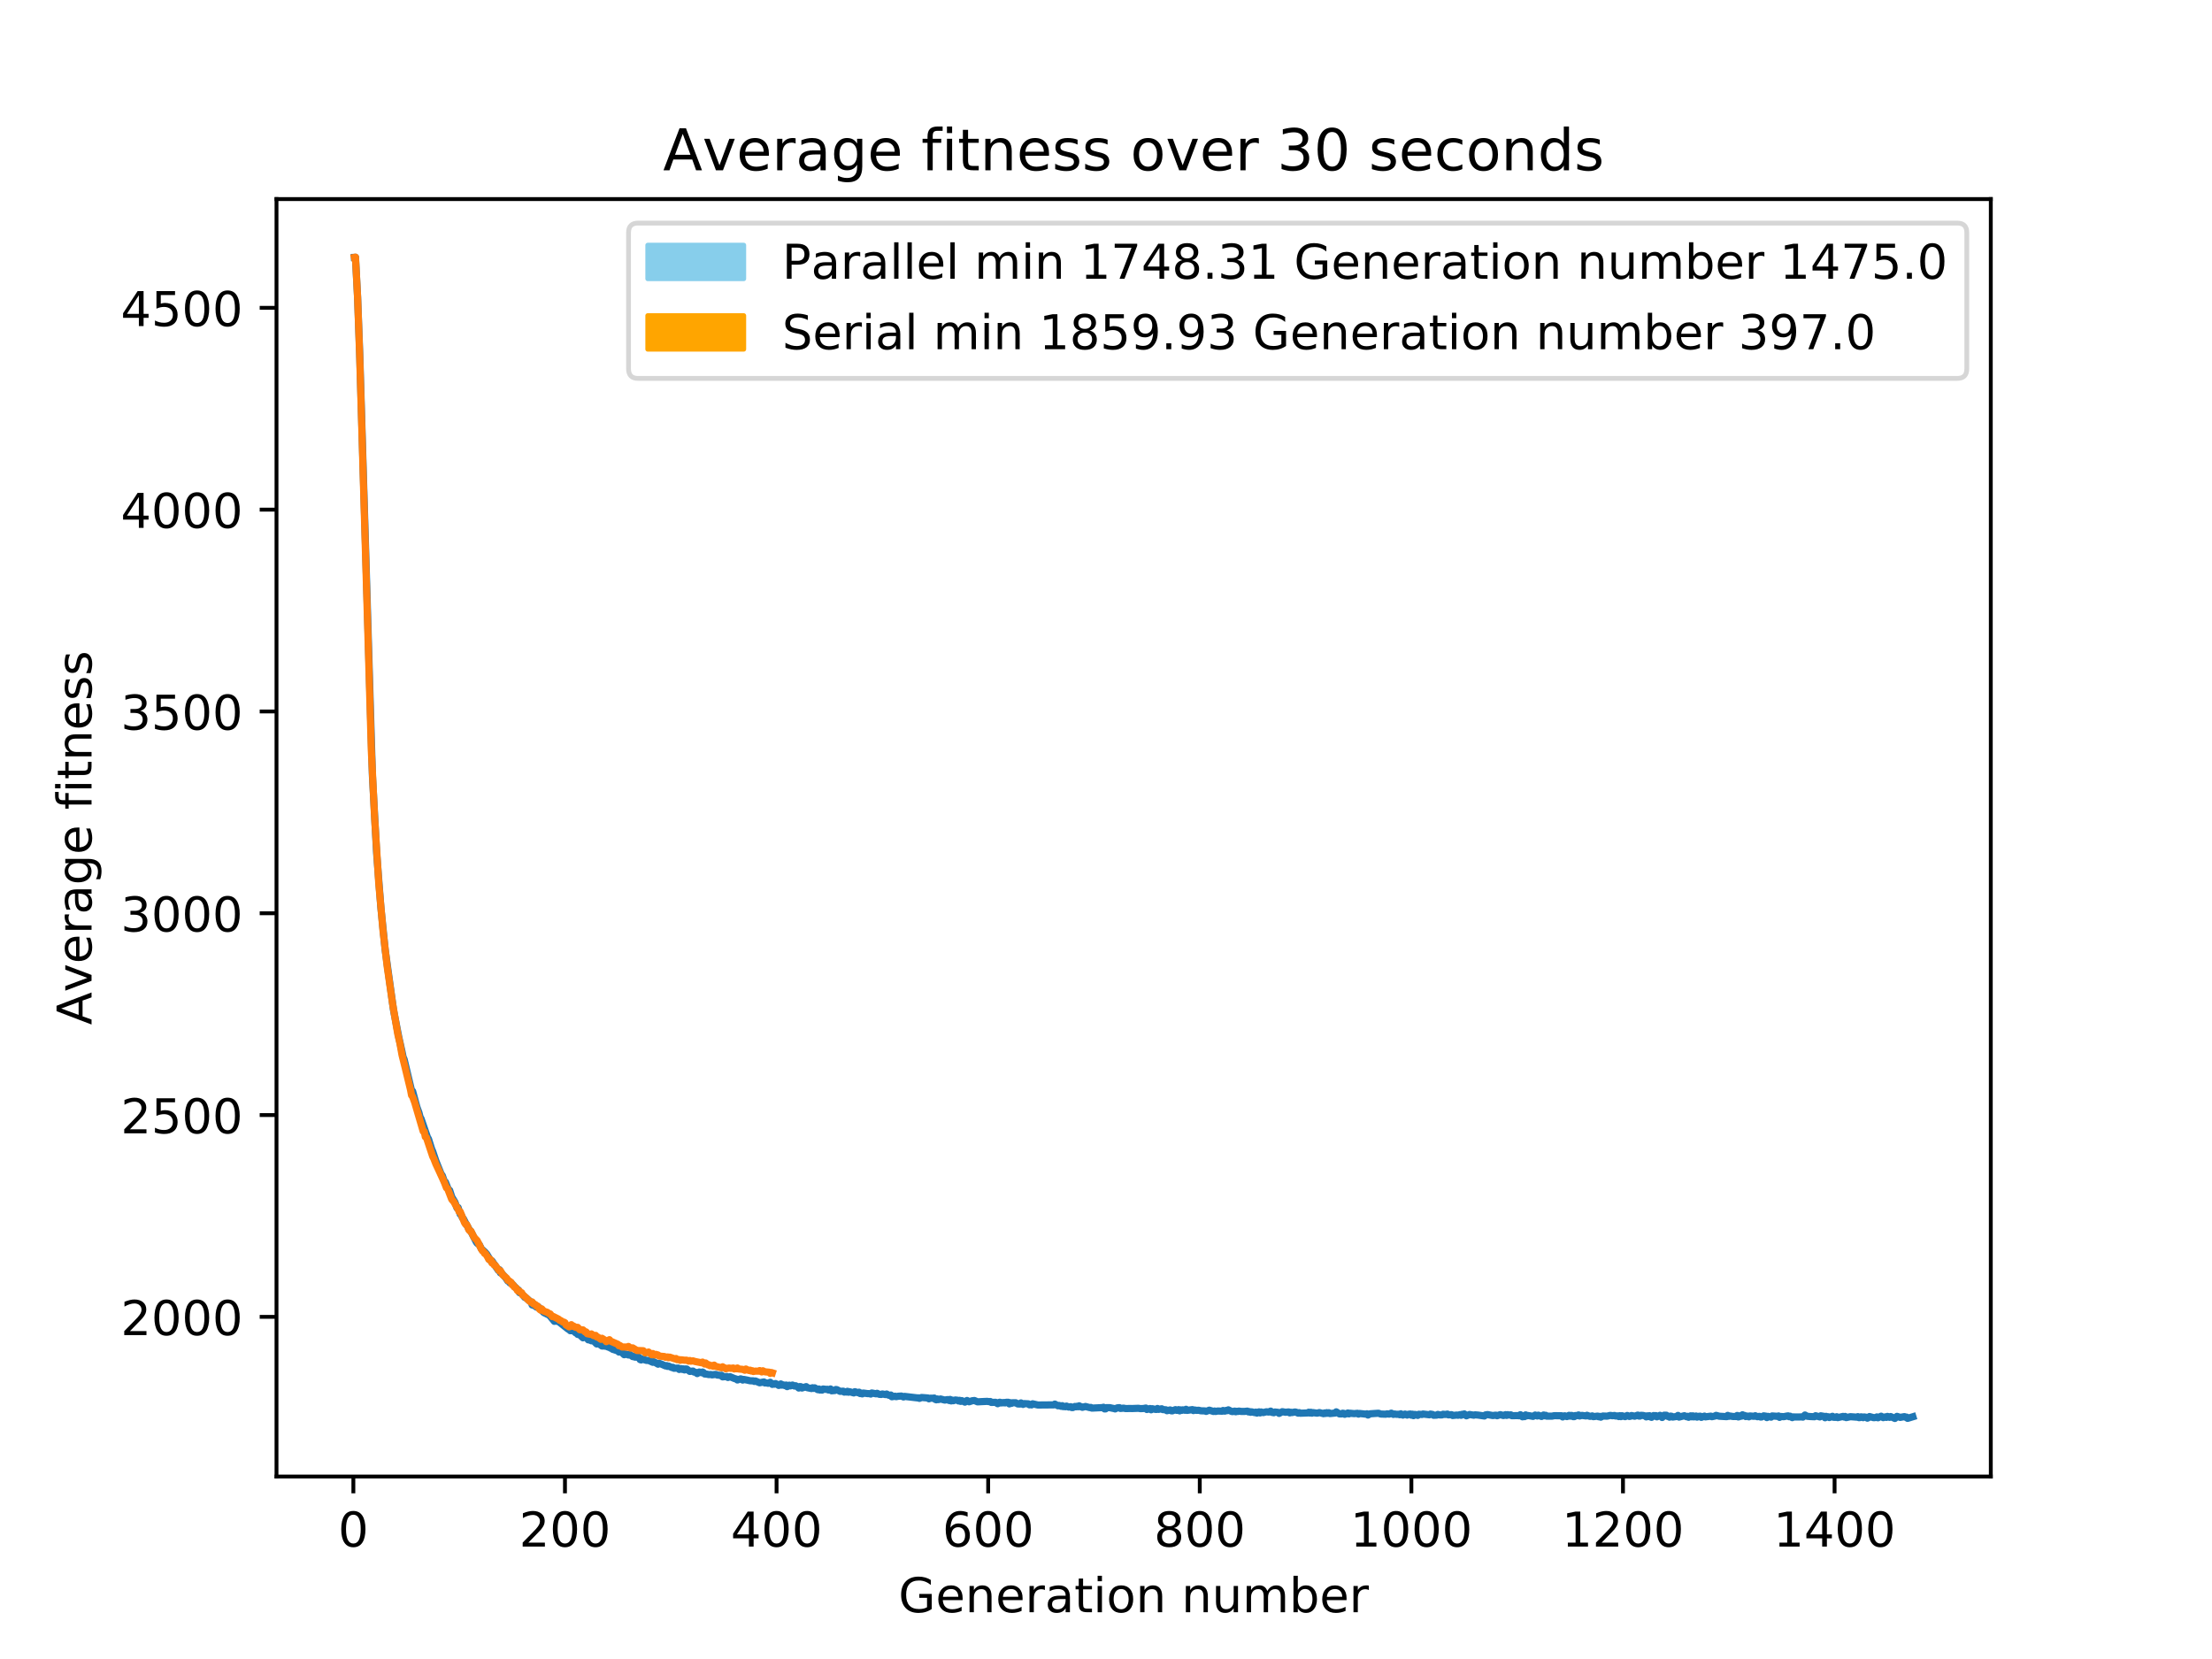 <?xml version="1.0" encoding="utf-8" standalone="no"?>
<!DOCTYPE svg PUBLIC "-//W3C//DTD SVG 1.1//EN"
  "http://www.w3.org/Graphics/SVG/1.1/DTD/svg11.dtd">
<!-- Created with matplotlib (http://matplotlib.org/) -->
<svg height="345.6pt" version="1.1" viewBox="0 0 460.8 345.6" width="460.8pt" xmlns="http://www.w3.org/2000/svg" xmlns:xlink="http://www.w3.org/1999/xlink">
 <defs>
  <style type="text/css">
*{stroke-linecap:butt;stroke-linejoin:round;}
  </style>
 </defs>
 <g id="figure_1">
  <g id="patch_1">
   <path d="M 0 345.6 
L 460.8 345.6 
L 460.8 0 
L 0 0 
z
" style="fill:#ffffff;"/>
  </g>
  <g id="axes_1">
   <g id="patch_2">
    <path d="M 57.6 307.584 
L 414.72 307.584 
L 414.72 41.472 
L 57.6 41.472 
z
" style="fill:#ffffff;"/>
   </g>
   <g id="matplotlib.axis_1">
    <g id="xtick_1">
     <g id="line2d_1">
      <defs>
       <path d="M 0 0 
L 0 3.5 
" id="mb5d9cef4b2" style="stroke:#000000;stroke-width:0.8;"/>
      </defs>
      <g>
       <use style="stroke:#000000;stroke-width:0.8;" x="73.612" xlink:href="#mb5d9cef4b2" y="307.584"/>
      </g>
     </g>
     <g id="text_1">
      <!-- 0 -->
      <defs>
       <path d="M 31.781 66.406 
Q 24.172 66.406 20.328 58.906 
Q 16.5 51.422 16.5 36.375 
Q 16.5 21.391 20.328 13.891 
Q 24.172 6.391 31.781 6.391 
Q 39.453 6.391 43.281 13.891 
Q 47.125 21.391 47.125 36.375 
Q 47.125 51.422 43.281 58.906 
Q 39.453 66.406 31.781 66.406 
z
M 31.781 74.219 
Q 44.047 74.219 50.516 64.516 
Q 56.984 54.828 56.984 36.375 
Q 56.984 17.969 50.516 8.266 
Q 44.047 -1.422 31.781 -1.422 
Q 19.531 -1.422 13.062 8.266 
Q 6.594 17.969 6.594 36.375 
Q 6.594 54.828 13.062 64.516 
Q 19.531 74.219 31.781 74.219 
z
" id="DejaVuSans-30"/>
      </defs>
      <g transform="translate(70.431 322.182)scale(0.1 -0.1)">
       <use xlink:href="#DejaVuSans-30"/>
      </g>
     </g>
    </g>
    <g id="xtick_2">
     <g id="line2d_2">
      <g>
       <use style="stroke:#000000;stroke-width:0.8;" x="117.693" xlink:href="#mb5d9cef4b2" y="307.584"/>
      </g>
     </g>
     <g id="text_2">
      <!-- 200 -->
      <defs>
       <path d="M 19.188 8.297 
L 53.609 8.297 
L 53.609 0 
L 7.328 0 
L 7.328 8.297 
Q 12.938 14.109 22.625 23.891 
Q 32.328 33.688 34.812 36.531 
Q 39.547 41.844 41.422 45.531 
Q 43.312 49.219 43.312 52.781 
Q 43.312 58.594 39.234 62.25 
Q 35.156 65.922 28.609 65.922 
Q 23.969 65.922 18.812 64.312 
Q 13.672 62.703 7.812 59.422 
L 7.812 69.391 
Q 13.766 71.781 18.938 73 
Q 24.125 74.219 28.422 74.219 
Q 39.75 74.219 46.484 68.547 
Q 53.219 62.891 53.219 53.422 
Q 53.219 48.922 51.531 44.891 
Q 49.859 40.875 45.406 35.406 
Q 44.188 33.984 37.641 27.219 
Q 31.109 20.453 19.188 8.297 
z
" id="DejaVuSans-32"/>
      </defs>
      <g transform="translate(108.149 322.182)scale(0.1 -0.1)">
       <use xlink:href="#DejaVuSans-32"/>
       <use x="63.623" xlink:href="#DejaVuSans-30"/>
       <use x="127.246" xlink:href="#DejaVuSans-30"/>
      </g>
     </g>
    </g>
    <g id="xtick_3">
     <g id="line2d_3">
      <g>
       <use style="stroke:#000000;stroke-width:0.8;" x="161.774" xlink:href="#mb5d9cef4b2" y="307.584"/>
      </g>
     </g>
     <g id="text_3">
      <!-- 400 -->
      <defs>
       <path d="M 37.797 64.312 
L 12.891 25.391 
L 37.797 25.391 
z
M 35.203 72.906 
L 47.609 72.906 
L 47.609 25.391 
L 58.016 25.391 
L 58.016 17.188 
L 47.609 17.188 
L 47.609 0 
L 37.797 0 
L 37.797 17.188 
L 4.891 17.188 
L 4.891 26.703 
z
" id="DejaVuSans-34"/>
      </defs>
      <g transform="translate(152.23 322.182)scale(0.1 -0.1)">
       <use xlink:href="#DejaVuSans-34"/>
       <use x="63.623" xlink:href="#DejaVuSans-30"/>
       <use x="127.246" xlink:href="#DejaVuSans-30"/>
      </g>
     </g>
    </g>
    <g id="xtick_4">
     <g id="line2d_4">
      <g>
       <use style="stroke:#000000;stroke-width:0.8;" x="205.855" xlink:href="#mb5d9cef4b2" y="307.584"/>
      </g>
     </g>
     <g id="text_4">
      <!-- 600 -->
      <defs>
       <path d="M 33.016 40.375 
Q 26.375 40.375 22.484 35.828 
Q 18.609 31.297 18.609 23.391 
Q 18.609 15.531 22.484 10.953 
Q 26.375 6.391 33.016 6.391 
Q 39.656 6.391 43.531 10.953 
Q 47.406 15.531 47.406 23.391 
Q 47.406 31.297 43.531 35.828 
Q 39.656 40.375 33.016 40.375 
z
M 52.594 71.297 
L 52.594 62.312 
Q 48.875 64.062 45.094 64.984 
Q 41.312 65.922 37.594 65.922 
Q 27.828 65.922 22.672 59.328 
Q 17.531 52.734 16.797 39.406 
Q 19.672 43.656 24.016 45.922 
Q 28.375 48.188 33.594 48.188 
Q 44.578 48.188 50.953 41.516 
Q 57.328 34.859 57.328 23.391 
Q 57.328 12.156 50.688 5.359 
Q 44.047 -1.422 33.016 -1.422 
Q 20.359 -1.422 13.672 8.266 
Q 6.984 17.969 6.984 36.375 
Q 6.984 53.656 15.188 63.938 
Q 23.391 74.219 37.203 74.219 
Q 40.922 74.219 44.703 73.484 
Q 48.484 72.75 52.594 71.297 
z
" id="DejaVuSans-36"/>
      </defs>
      <g transform="translate(196.311 322.182)scale(0.1 -0.1)">
       <use xlink:href="#DejaVuSans-36"/>
       <use x="63.623" xlink:href="#DejaVuSans-30"/>
       <use x="127.246" xlink:href="#DejaVuSans-30"/>
      </g>
     </g>
    </g>
    <g id="xtick_5">
     <g id="line2d_5">
      <g>
       <use style="stroke:#000000;stroke-width:0.8;" x="249.935" xlink:href="#mb5d9cef4b2" y="307.584"/>
      </g>
     </g>
     <g id="text_5">
      <!-- 800 -->
      <defs>
       <path d="M 31.781 34.625 
Q 24.75 34.625 20.719 30.859 
Q 16.703 27.094 16.703 20.516 
Q 16.703 13.922 20.719 10.156 
Q 24.75 6.391 31.781 6.391 
Q 38.812 6.391 42.859 10.172 
Q 46.922 13.969 46.922 20.516 
Q 46.922 27.094 42.891 30.859 
Q 38.875 34.625 31.781 34.625 
z
M 21.922 38.812 
Q 15.578 40.375 12.031 44.719 
Q 8.5 49.078 8.5 55.328 
Q 8.5 64.062 14.719 69.141 
Q 20.953 74.219 31.781 74.219 
Q 42.672 74.219 48.875 69.141 
Q 55.078 64.062 55.078 55.328 
Q 55.078 49.078 51.531 44.719 
Q 48 40.375 41.703 38.812 
Q 48.828 37.156 52.797 32.312 
Q 56.781 27.484 56.781 20.516 
Q 56.781 9.906 50.312 4.234 
Q 43.844 -1.422 31.781 -1.422 
Q 19.734 -1.422 13.25 4.234 
Q 6.781 9.906 6.781 20.516 
Q 6.781 27.484 10.781 32.312 
Q 14.797 37.156 21.922 38.812 
z
M 18.312 54.391 
Q 18.312 48.734 21.844 45.562 
Q 25.391 42.391 31.781 42.391 
Q 38.141 42.391 41.719 45.562 
Q 45.312 48.734 45.312 54.391 
Q 45.312 60.062 41.719 63.234 
Q 38.141 66.406 31.781 66.406 
Q 25.391 66.406 21.844 63.234 
Q 18.312 60.062 18.312 54.391 
z
" id="DejaVuSans-38"/>
      </defs>
      <g transform="translate(240.391 322.182)scale(0.1 -0.1)">
       <use xlink:href="#DejaVuSans-38"/>
       <use x="63.623" xlink:href="#DejaVuSans-30"/>
       <use x="127.246" xlink:href="#DejaVuSans-30"/>
      </g>
     </g>
    </g>
    <g id="xtick_6">
     <g id="line2d_6">
      <g>
       <use style="stroke:#000000;stroke-width:0.8;" x="294.016" xlink:href="#mb5d9cef4b2" y="307.584"/>
      </g>
     </g>
     <g id="text_6">
      <!-- 1000 -->
      <defs>
       <path d="M 12.406 8.297 
L 28.516 8.297 
L 28.516 63.922 
L 10.984 60.406 
L 10.984 69.391 
L 28.422 72.906 
L 38.281 72.906 
L 38.281 8.297 
L 54.391 8.297 
L 54.391 0 
L 12.406 0 
z
" id="DejaVuSans-31"/>
      </defs>
      <g transform="translate(281.291 322.182)scale(0.1 -0.1)">
       <use xlink:href="#DejaVuSans-31"/>
       <use x="63.623" xlink:href="#DejaVuSans-30"/>
       <use x="127.246" xlink:href="#DejaVuSans-30"/>
       <use x="190.869" xlink:href="#DejaVuSans-30"/>
      </g>
     </g>
    </g>
    <g id="xtick_7">
     <g id="line2d_7">
      <g>
       <use style="stroke:#000000;stroke-width:0.8;" x="338.097" xlink:href="#mb5d9cef4b2" y="307.584"/>
      </g>
     </g>
     <g id="text_7">
      <!-- 1200 -->
      <g transform="translate(325.372 322.182)scale(0.1 -0.1)">
       <use xlink:href="#DejaVuSans-31"/>
       <use x="63.623" xlink:href="#DejaVuSans-32"/>
       <use x="127.246" xlink:href="#DejaVuSans-30"/>
       <use x="190.869" xlink:href="#DejaVuSans-30"/>
      </g>
     </g>
    </g>
    <g id="xtick_8">
     <g id="line2d_8">
      <g>
       <use style="stroke:#000000;stroke-width:0.8;" x="382.177" xlink:href="#mb5d9cef4b2" y="307.584"/>
      </g>
     </g>
     <g id="text_8">
      <!-- 1400 -->
      <g transform="translate(369.452 322.182)scale(0.1 -0.1)">
       <use xlink:href="#DejaVuSans-31"/>
       <use x="63.623" xlink:href="#DejaVuSans-34"/>
       <use x="127.246" xlink:href="#DejaVuSans-30"/>
       <use x="190.869" xlink:href="#DejaVuSans-30"/>
      </g>
     </g>
    </g>
    <g id="text_9">
     <!-- Generation number -->
     <defs>
      <path d="M 59.516 10.406 
L 59.516 29.984 
L 43.406 29.984 
L 43.406 38.094 
L 69.281 38.094 
L 69.281 6.781 
Q 63.578 2.734 56.688 0.656 
Q 49.812 -1.422 42 -1.422 
Q 24.906 -1.422 15.25 8.562 
Q 5.609 18.562 5.609 36.375 
Q 5.609 54.25 15.25 64.234 
Q 24.906 74.219 42 74.219 
Q 49.125 74.219 55.547 72.453 
Q 61.969 70.703 67.391 67.281 
L 67.391 56.781 
Q 61.922 61.422 55.766 63.766 
Q 49.609 66.109 42.828 66.109 
Q 29.438 66.109 22.719 58.641 
Q 16.016 51.172 16.016 36.375 
Q 16.016 21.625 22.719 14.156 
Q 29.438 6.688 42.828 6.688 
Q 48.047 6.688 52.141 7.594 
Q 56.25 8.5 59.516 10.406 
z
" id="DejaVuSans-47"/>
      <path d="M 56.203 29.594 
L 56.203 25.203 
L 14.891 25.203 
Q 15.484 15.922 20.484 11.062 
Q 25.484 6.203 34.422 6.203 
Q 39.594 6.203 44.453 7.469 
Q 49.312 8.734 54.109 11.281 
L 54.109 2.781 
Q 49.266 0.734 44.188 -0.344 
Q 39.109 -1.422 33.891 -1.422 
Q 20.797 -1.422 13.156 6.188 
Q 5.516 13.812 5.516 26.812 
Q 5.516 40.234 12.766 48.109 
Q 20.016 56 32.328 56 
Q 43.359 56 49.781 48.891 
Q 56.203 41.797 56.203 29.594 
z
M 47.219 32.234 
Q 47.125 39.594 43.094 43.984 
Q 39.062 48.391 32.422 48.391 
Q 24.906 48.391 20.391 44.141 
Q 15.875 39.891 15.188 32.172 
z
" id="DejaVuSans-65"/>
      <path d="M 54.891 33.016 
L 54.891 0 
L 45.906 0 
L 45.906 32.719 
Q 45.906 40.484 42.875 44.328 
Q 39.844 48.188 33.797 48.188 
Q 26.516 48.188 22.312 43.547 
Q 18.109 38.922 18.109 30.906 
L 18.109 0 
L 9.078 0 
L 9.078 54.688 
L 18.109 54.688 
L 18.109 46.188 
Q 21.344 51.125 25.703 53.562 
Q 30.078 56 35.797 56 
Q 45.219 56 50.047 50.172 
Q 54.891 44.344 54.891 33.016 
z
" id="DejaVuSans-6e"/>
      <path d="M 41.109 46.297 
Q 39.594 47.172 37.812 47.578 
Q 36.031 48 33.891 48 
Q 26.266 48 22.188 43.047 
Q 18.109 38.094 18.109 28.812 
L 18.109 0 
L 9.078 0 
L 9.078 54.688 
L 18.109 54.688 
L 18.109 46.188 
Q 20.953 51.172 25.484 53.578 
Q 30.031 56 36.531 56 
Q 37.453 56 38.578 55.875 
Q 39.703 55.766 41.062 55.516 
z
" id="DejaVuSans-72"/>
      <path d="M 34.281 27.484 
Q 23.391 27.484 19.188 25 
Q 14.984 22.516 14.984 16.5 
Q 14.984 11.719 18.141 8.906 
Q 21.297 6.109 26.703 6.109 
Q 34.188 6.109 38.703 11.406 
Q 43.219 16.703 43.219 25.484 
L 43.219 27.484 
z
M 52.203 31.203 
L 52.203 0 
L 43.219 0 
L 43.219 8.297 
Q 40.141 3.328 35.547 0.953 
Q 30.953 -1.422 24.312 -1.422 
Q 15.922 -1.422 10.953 3.297 
Q 6 8.016 6 15.922 
Q 6 25.141 12.172 29.828 
Q 18.359 34.516 30.609 34.516 
L 43.219 34.516 
L 43.219 35.406 
Q 43.219 41.609 39.141 45 
Q 35.062 48.391 27.688 48.391 
Q 23 48.391 18.547 47.266 
Q 14.109 46.141 10.016 43.891 
L 10.016 52.203 
Q 14.938 54.109 19.578 55.047 
Q 24.219 56 28.609 56 
Q 40.484 56 46.344 49.844 
Q 52.203 43.703 52.203 31.203 
z
" id="DejaVuSans-61"/>
      <path d="M 18.312 70.219 
L 18.312 54.688 
L 36.812 54.688 
L 36.812 47.703 
L 18.312 47.703 
L 18.312 18.016 
Q 18.312 11.328 20.141 9.422 
Q 21.969 7.516 27.594 7.516 
L 36.812 7.516 
L 36.812 0 
L 27.594 0 
Q 17.188 0 13.234 3.875 
Q 9.281 7.766 9.281 18.016 
L 9.281 47.703 
L 2.688 47.703 
L 2.688 54.688 
L 9.281 54.688 
L 9.281 70.219 
z
" id="DejaVuSans-74"/>
      <path d="M 9.422 54.688 
L 18.406 54.688 
L 18.406 0 
L 9.422 0 
z
M 9.422 75.984 
L 18.406 75.984 
L 18.406 64.594 
L 9.422 64.594 
z
" id="DejaVuSans-69"/>
      <path d="M 30.609 48.391 
Q 23.391 48.391 19.188 42.75 
Q 14.984 37.109 14.984 27.297 
Q 14.984 17.484 19.156 11.844 
Q 23.344 6.203 30.609 6.203 
Q 37.797 6.203 41.984 11.859 
Q 46.188 17.531 46.188 27.297 
Q 46.188 37.016 41.984 42.703 
Q 37.797 48.391 30.609 48.391 
z
M 30.609 56 
Q 42.328 56 49.016 48.375 
Q 55.719 40.766 55.719 27.297 
Q 55.719 13.875 49.016 6.219 
Q 42.328 -1.422 30.609 -1.422 
Q 18.844 -1.422 12.172 6.219 
Q 5.516 13.875 5.516 27.297 
Q 5.516 40.766 12.172 48.375 
Q 18.844 56 30.609 56 
z
" id="DejaVuSans-6f"/>
      <path id="DejaVuSans-20"/>
      <path d="M 8.5 21.578 
L 8.5 54.688 
L 17.484 54.688 
L 17.484 21.922 
Q 17.484 14.156 20.5 10.266 
Q 23.531 6.391 29.594 6.391 
Q 36.859 6.391 41.078 11.031 
Q 45.312 15.672 45.312 23.688 
L 45.312 54.688 
L 54.297 54.688 
L 54.297 0 
L 45.312 0 
L 45.312 8.406 
Q 42.047 3.422 37.719 1 
Q 33.406 -1.422 27.688 -1.422 
Q 18.266 -1.422 13.375 4.438 
Q 8.5 10.297 8.5 21.578 
z
M 31.109 56 
z
" id="DejaVuSans-75"/>
      <path d="M 52 44.188 
Q 55.375 50.25 60.062 53.125 
Q 64.75 56 71.094 56 
Q 79.641 56 84.281 50.016 
Q 88.922 44.047 88.922 33.016 
L 88.922 0 
L 79.891 0 
L 79.891 32.719 
Q 79.891 40.578 77.094 44.375 
Q 74.312 48.188 68.609 48.188 
Q 61.625 48.188 57.562 43.547 
Q 53.516 38.922 53.516 30.906 
L 53.516 0 
L 44.484 0 
L 44.484 32.719 
Q 44.484 40.625 41.703 44.406 
Q 38.922 48.188 33.109 48.188 
Q 26.219 48.188 22.156 43.531 
Q 18.109 38.875 18.109 30.906 
L 18.109 0 
L 9.078 0 
L 9.078 54.688 
L 18.109 54.688 
L 18.109 46.188 
Q 21.188 51.219 25.484 53.609 
Q 29.781 56 35.688 56 
Q 41.656 56 45.828 52.969 
Q 50 49.953 52 44.188 
z
" id="DejaVuSans-6d"/>
      <path d="M 48.688 27.297 
Q 48.688 37.203 44.609 42.844 
Q 40.531 48.484 33.406 48.484 
Q 26.266 48.484 22.188 42.844 
Q 18.109 37.203 18.109 27.297 
Q 18.109 17.391 22.188 11.75 
Q 26.266 6.109 33.406 6.109 
Q 40.531 6.109 44.609 11.75 
Q 48.688 17.391 48.688 27.297 
z
M 18.109 46.391 
Q 20.953 51.266 25.266 53.625 
Q 29.594 56 35.594 56 
Q 45.562 56 51.781 48.094 
Q 58.016 40.188 58.016 27.297 
Q 58.016 14.406 51.781 6.484 
Q 45.562 -1.422 35.594 -1.422 
Q 29.594 -1.422 25.266 0.953 
Q 20.953 3.328 18.109 8.203 
L 18.109 0 
L 9.078 0 
L 9.078 75.984 
L 18.109 75.984 
z
" id="DejaVuSans-62"/>
     </defs>
     <g transform="translate(187.164 335.861)scale(0.1 -0.1)">
      <use xlink:href="#DejaVuSans-47"/>
      <use x="77.49" xlink:href="#DejaVuSans-65"/>
      <use x="139.014" xlink:href="#DejaVuSans-6e"/>
      <use x="202.393" xlink:href="#DejaVuSans-65"/>
      <use x="263.916" xlink:href="#DejaVuSans-72"/>
      <use x="305.029" xlink:href="#DejaVuSans-61"/>
      <use x="366.309" xlink:href="#DejaVuSans-74"/>
      <use x="405.518" xlink:href="#DejaVuSans-69"/>
      <use x="433.301" xlink:href="#DejaVuSans-6f"/>
      <use x="494.482" xlink:href="#DejaVuSans-6e"/>
      <use x="557.861" xlink:href="#DejaVuSans-20"/>
      <use x="589.648" xlink:href="#DejaVuSans-6e"/>
      <use x="653.027" xlink:href="#DejaVuSans-75"/>
      <use x="716.406" xlink:href="#DejaVuSans-6d"/>
      <use x="813.818" xlink:href="#DejaVuSans-62"/>
      <use x="877.295" xlink:href="#DejaVuSans-65"/>
      <use x="938.818" xlink:href="#DejaVuSans-72"/>
     </g>
    </g>
   </g>
   <g id="matplotlib.axis_2">
    <g id="ytick_1">
     <g id="line2d_9">
      <defs>
       <path d="M 0 0 
L -3.5 0 
" id="m08793ea831" style="stroke:#000000;stroke-width:0.8;"/>
      </defs>
      <g>
       <use style="stroke:#000000;stroke-width:0.8;" x="57.6" xlink:href="#m08793ea831" y="274.326"/>
      </g>
     </g>
     <g id="text_10">
      <!-- 2000 -->
      <g transform="translate(25.15 278.125)scale(0.1 -0.1)">
       <use xlink:href="#DejaVuSans-32"/>
       <use x="63.623" xlink:href="#DejaVuSans-30"/>
       <use x="127.246" xlink:href="#DejaVuSans-30"/>
       <use x="190.869" xlink:href="#DejaVuSans-30"/>
      </g>
     </g>
    </g>
    <g id="ytick_2">
     <g id="line2d_10">
      <g>
       <use style="stroke:#000000;stroke-width:0.8;" x="57.6" xlink:href="#m08793ea831" y="232.287"/>
      </g>
     </g>
     <g id="text_11">
      <!-- 2500 -->
      <defs>
       <path d="M 10.797 72.906 
L 49.516 72.906 
L 49.516 64.594 
L 19.828 64.594 
L 19.828 46.734 
Q 21.969 47.469 24.109 47.828 
Q 26.266 48.188 28.422 48.188 
Q 40.625 48.188 47.75 41.5 
Q 54.891 34.812 54.891 23.391 
Q 54.891 11.625 47.562 5.094 
Q 40.234 -1.422 26.906 -1.422 
Q 22.312 -1.422 17.547 -0.641 
Q 12.797 0.141 7.719 1.703 
L 7.719 11.625 
Q 12.109 9.234 16.797 8.062 
Q 21.484 6.891 26.703 6.891 
Q 35.156 6.891 40.078 11.328 
Q 45.016 15.766 45.016 23.391 
Q 45.016 31 40.078 35.438 
Q 35.156 39.891 26.703 39.891 
Q 22.75 39.891 18.812 39.016 
Q 14.891 38.141 10.797 36.281 
z
" id="DejaVuSans-35"/>
      </defs>
      <g transform="translate(25.15 236.086)scale(0.1 -0.1)">
       <use xlink:href="#DejaVuSans-32"/>
       <use x="63.623" xlink:href="#DejaVuSans-35"/>
       <use x="127.246" xlink:href="#DejaVuSans-30"/>
       <use x="190.869" xlink:href="#DejaVuSans-30"/>
      </g>
     </g>
    </g>
    <g id="ytick_3">
     <g id="line2d_11">
      <g>
       <use style="stroke:#000000;stroke-width:0.8;" x="57.6" xlink:href="#m08793ea831" y="190.247"/>
      </g>
     </g>
     <g id="text_12">
      <!-- 3000 -->
      <defs>
       <path d="M 40.578 39.312 
Q 47.656 37.797 51.625 33 
Q 55.609 28.219 55.609 21.188 
Q 55.609 10.406 48.188 4.484 
Q 40.766 -1.422 27.094 -1.422 
Q 22.516 -1.422 17.656 -0.516 
Q 12.797 0.391 7.625 2.203 
L 7.625 11.719 
Q 11.719 9.328 16.594 8.109 
Q 21.484 6.891 26.812 6.891 
Q 36.078 6.891 40.938 10.547 
Q 45.797 14.203 45.797 21.188 
Q 45.797 27.641 41.281 31.266 
Q 36.766 34.906 28.719 34.906 
L 20.219 34.906 
L 20.219 43.016 
L 29.109 43.016 
Q 36.375 43.016 40.234 45.922 
Q 44.094 48.828 44.094 54.297 
Q 44.094 59.906 40.109 62.906 
Q 36.141 65.922 28.719 65.922 
Q 24.656 65.922 20.016 65.031 
Q 15.375 64.156 9.812 62.312 
L 9.812 71.094 
Q 15.438 72.656 20.344 73.438 
Q 25.25 74.219 29.594 74.219 
Q 40.828 74.219 47.359 69.109 
Q 53.906 64.016 53.906 55.328 
Q 53.906 49.266 50.438 45.094 
Q 46.969 40.922 40.578 39.312 
z
" id="DejaVuSans-33"/>
      </defs>
      <g transform="translate(25.15 194.046)scale(0.1 -0.1)">
       <use xlink:href="#DejaVuSans-33"/>
       <use x="63.623" xlink:href="#DejaVuSans-30"/>
       <use x="127.246" xlink:href="#DejaVuSans-30"/>
       <use x="190.869" xlink:href="#DejaVuSans-30"/>
      </g>
     </g>
    </g>
    <g id="ytick_4">
     <g id="line2d_12">
      <g>
       <use style="stroke:#000000;stroke-width:0.8;" x="57.6" xlink:href="#m08793ea831" y="148.207"/>
      </g>
     </g>
     <g id="text_13">
      <!-- 3500 -->
      <g transform="translate(25.15 152.007)scale(0.1 -0.1)">
       <use xlink:href="#DejaVuSans-33"/>
       <use x="63.623" xlink:href="#DejaVuSans-35"/>
       <use x="127.246" xlink:href="#DejaVuSans-30"/>
       <use x="190.869" xlink:href="#DejaVuSans-30"/>
      </g>
     </g>
    </g>
    <g id="ytick_5">
     <g id="line2d_13">
      <g>
       <use style="stroke:#000000;stroke-width:0.8;" x="57.6" xlink:href="#m08793ea831" y="106.168"/>
      </g>
     </g>
     <g id="text_14">
      <!-- 4000 -->
      <g transform="translate(25.15 109.967)scale(0.1 -0.1)">
       <use xlink:href="#DejaVuSans-34"/>
       <use x="63.623" xlink:href="#DejaVuSans-30"/>
       <use x="127.246" xlink:href="#DejaVuSans-30"/>
       <use x="190.869" xlink:href="#DejaVuSans-30"/>
      </g>
     </g>
    </g>
    <g id="ytick_6">
     <g id="line2d_14">
      <g>
       <use style="stroke:#000000;stroke-width:0.8;" x="57.6" xlink:href="#m08793ea831" y="64.128"/>
      </g>
     </g>
     <g id="text_15">
      <!-- 4500 -->
      <g transform="translate(25.15 67.928)scale(0.1 -0.1)">
       <use xlink:href="#DejaVuSans-34"/>
       <use x="63.623" xlink:href="#DejaVuSans-35"/>
       <use x="127.246" xlink:href="#DejaVuSans-30"/>
       <use x="190.869" xlink:href="#DejaVuSans-30"/>
      </g>
     </g>
    </g>
    <g id="text_16">
     <!-- Average fitness -->
     <defs>
      <path d="M 34.188 63.188 
L 20.797 26.906 
L 47.609 26.906 
z
M 28.609 72.906 
L 39.797 72.906 
L 67.578 0 
L 57.328 0 
L 50.688 18.703 
L 17.828 18.703 
L 11.188 0 
L 0.781 0 
z
" id="DejaVuSans-41"/>
      <path d="M 2.984 54.688 
L 12.5 54.688 
L 29.594 8.797 
L 46.688 54.688 
L 56.203 54.688 
L 35.688 0 
L 23.484 0 
z
" id="DejaVuSans-76"/>
      <path d="M 45.406 27.984 
Q 45.406 37.75 41.375 43.109 
Q 37.359 48.484 30.078 48.484 
Q 22.859 48.484 18.828 43.109 
Q 14.797 37.75 14.797 27.984 
Q 14.797 18.266 18.828 12.891 
Q 22.859 7.516 30.078 7.516 
Q 37.359 7.516 41.375 12.891 
Q 45.406 18.266 45.406 27.984 
z
M 54.391 6.781 
Q 54.391 -7.172 48.188 -13.984 
Q 42 -20.797 29.203 -20.797 
Q 24.469 -20.797 20.266 -20.094 
Q 16.062 -19.391 12.109 -17.922 
L 12.109 -9.188 
Q 16.062 -11.328 19.922 -12.344 
Q 23.781 -13.375 27.781 -13.375 
Q 36.625 -13.375 41.016 -8.766 
Q 45.406 -4.156 45.406 5.172 
L 45.406 9.625 
Q 42.625 4.781 38.281 2.391 
Q 33.938 0 27.875 0 
Q 17.828 0 11.672 7.656 
Q 5.516 15.328 5.516 27.984 
Q 5.516 40.672 11.672 48.328 
Q 17.828 56 27.875 56 
Q 33.938 56 38.281 53.609 
Q 42.625 51.219 45.406 46.391 
L 45.406 54.688 
L 54.391 54.688 
z
" id="DejaVuSans-67"/>
      <path d="M 37.109 75.984 
L 37.109 68.5 
L 28.516 68.5 
Q 23.688 68.5 21.797 66.547 
Q 19.922 64.594 19.922 59.516 
L 19.922 54.688 
L 34.719 54.688 
L 34.719 47.703 
L 19.922 47.703 
L 19.922 0 
L 10.891 0 
L 10.891 47.703 
L 2.297 47.703 
L 2.297 54.688 
L 10.891 54.688 
L 10.891 58.5 
Q 10.891 67.625 15.141 71.797 
Q 19.391 75.984 28.609 75.984 
z
" id="DejaVuSans-66"/>
      <path d="M 44.281 53.078 
L 44.281 44.578 
Q 40.484 46.531 36.375 47.5 
Q 32.281 48.484 27.875 48.484 
Q 21.188 48.484 17.844 46.438 
Q 14.5 44.391 14.5 40.281 
Q 14.5 37.156 16.891 35.375 
Q 19.281 33.594 26.516 31.984 
L 29.594 31.297 
Q 39.156 29.25 43.188 25.516 
Q 47.219 21.781 47.219 15.094 
Q 47.219 7.469 41.188 3.016 
Q 35.156 -1.422 24.609 -1.422 
Q 20.219 -1.422 15.453 -0.562 
Q 10.688 0.297 5.422 2 
L 5.422 11.281 
Q 10.406 8.688 15.234 7.391 
Q 20.062 6.109 24.812 6.109 
Q 31.156 6.109 34.562 8.281 
Q 37.984 10.453 37.984 14.406 
Q 37.984 18.062 35.516 20.016 
Q 33.062 21.969 24.703 23.781 
L 21.578 24.516 
Q 13.234 26.266 9.516 29.906 
Q 5.812 33.547 5.812 39.891 
Q 5.812 47.609 11.281 51.797 
Q 16.75 56 26.812 56 
Q 31.781 56 36.172 55.266 
Q 40.578 54.547 44.281 53.078 
z
" id="DejaVuSans-73"/>
     </defs>
     <g transform="translate(19.07 213.504)rotate(-90)scale(0.1 -0.1)">
      <use xlink:href="#DejaVuSans-41"/>
      <use x="68.33" xlink:href="#DejaVuSans-76"/>
      <use x="127.51" xlink:href="#DejaVuSans-65"/>
      <use x="189.033" xlink:href="#DejaVuSans-72"/>
      <use x="230.146" xlink:href="#DejaVuSans-61"/>
      <use x="291.426" xlink:href="#DejaVuSans-67"/>
      <use x="354.902" xlink:href="#DejaVuSans-65"/>
      <use x="416.426" xlink:href="#DejaVuSans-20"/>
      <use x="448.213" xlink:href="#DejaVuSans-66"/>
      <use x="483.418" xlink:href="#DejaVuSans-69"/>
      <use x="511.201" xlink:href="#DejaVuSans-74"/>
      <use x="550.41" xlink:href="#DejaVuSans-6e"/>
      <use x="613.789" xlink:href="#DejaVuSans-65"/>
      <use x="675.312" xlink:href="#DejaVuSans-73"/>
      <use x="727.412" xlink:href="#DejaVuSans-73"/>
     </g>
    </g>
   </g>
   <g id="line2d_15">
    <path clip-path="url(#p5a6a25a95b)" d="M 73.833 53.618 
L 74.053 53.608 
L 74.494 61.925 
L 74.935 73.701 
L 77.58 161.489 
L 78.461 177.699 
L 79.343 189.025 
L 80.224 197.747 
L 81.988 210.481 
L 83.09 216.126 
L 83.751 219.105 
L 83.971 220.198 
L 84.192 220.702 
L 85.735 227.189 
L 85.955 227.321 
L 86.837 230.591 
L 87.277 231.799 
L 87.498 232.678 
L 87.718 233.063 
L 89.041 236.903 
L 89.261 237.264 
L 89.922 239.374 
L 90.143 239.872 
L 90.804 241.857 
L 91.685 244.046 
L 91.906 244.621 
L 92.126 244.851 
L 92.567 246.13 
L 92.787 246.245 
L 93.228 247.369 
L 93.449 247.797 
L 93.669 247.964 
L 94.11 249.345 
L 94.771 250.438 
L 95.212 251.668 
L 95.432 251.55 
L 95.873 252.963 
L 96.093 253.1 
L 96.314 253.672 
L 96.534 253.88 
L 96.975 254.757 
L 97.857 256.31 
L 98.077 256.494 
L 99.179 258.656 
L 99.4 258.998 
L 99.84 259.278 
L 100.281 260.164 
L 100.942 260.757 
L 101.383 261.237 
L 102.044 262.319 
L 102.265 262.695 
L 102.485 262.661 
L 103.808 264.63 
L 104.028 264.498 
L 104.248 265.162 
L 104.469 265.193 
L 105.35 266.19 
L 105.791 266.865 
L 106.012 266.906 
L 106.232 267.253 
L 106.452 267.226 
L 107.775 268.633 
L 107.995 268.714 
L 108.216 269.281 
L 108.657 269.444 
L 109.318 270.274 
L 109.538 270.317 
L 110.64 271.294 
L 110.861 271.843 
L 111.081 271.541 
L 111.301 272.011 
L 111.522 271.945 
L 111.742 272.291 
L 111.963 272.196 
L 112.183 272.283 
L 113.285 273.425 
L 114.167 273.858 
L 114.387 273.93 
L 115.489 275.26 
L 115.709 275.115 
L 116.15 275.289 
L 116.371 275.306 
L 118.354 276.877 
L 118.575 276.599 
L 118.795 277.208 
L 119.456 277.192 
L 119.897 277.635 
L 120.117 277.647 
L 120.338 277.975 
L 120.779 278.07 
L 121.44 278.69 
L 121.881 278.507 
L 122.322 278.822 
L 122.542 279.109 
L 122.762 279.105 
L 123.203 279.315 
L 123.424 279.237 
L 123.644 279.312 
L 124.305 279.97 
L 124.526 279.772 
L 125.407 280.397 
L 125.628 280.409 
L 125.848 280.159 
L 126.068 280.436 
L 126.289 280.226 
L 126.509 280.536 
L 126.73 280.635 
L 126.95 280.6 
L 127.17 280.83 
L 127.391 280.758 
L 127.611 281.074 
L 128.713 281.423 
L 128.934 281.655 
L 129.154 281.518 
L 129.374 281.576 
L 130.036 282.213 
L 130.256 282.046 
L 130.917 282.267 
L 131.138 282.119 
L 131.799 282.6 
L 132.019 282.515 
L 132.24 282.705 
L 133.121 282.745 
L 133.342 283.229 
L 133.562 283.3 
L 133.783 283.113 
L 134.664 283.397 
L 135.105 283.397 
L 135.987 283.793 
L 136.207 283.664 
L 137.089 284.184 
L 137.309 284 
L 137.75 284.151 
L 138.631 284.541 
L 138.852 284.473 
L 139.072 284.648 
L 139.293 284.578 
L 139.954 284.883 
L 140.174 284.832 
L 140.395 285.033 
L 141.276 284.999 
L 141.497 285.284 
L 141.937 285.111 
L 142.158 285.277 
L 142.378 285.161 
L 142.599 285.382 
L 142.819 285.181 
L 143.039 285.189 
L 143.701 285.689 
L 144.362 285.618 
L 144.582 285.823 
L 145.023 285.904 
L 145.244 286.14 
L 145.684 285.812 
L 146.125 285.96 
L 146.346 285.82 
L 146.566 285.935 
L 146.786 286.223 
L 147.227 286.261 
L 147.668 286.353 
L 148.109 286.323 
L 148.329 286.409 
L 148.99 286.321 
L 149.211 286.332 
L 149.431 286.457 
L 149.872 286.48 
L 150.092 286.558 
L 150.313 286.487 
L 150.533 286.824 
L 151.415 286.753 
L 151.635 286.955 
L 152.076 286.786 
L 152.958 287.159 
L 153.398 287.284 
L 153.619 287.475 
L 154.28 287.238 
L 154.5 287.298 
L 154.721 287.49 
L 154.941 287.363 
L 155.602 287.487 
L 156.264 287.64 
L 156.925 287.654 
L 157.145 287.775 
L 157.366 287.684 
L 158.247 288.057 
L 159.129 287.881 
L 159.349 288.097 
L 159.57 288.068 
L 160.011 288.165 
L 160.451 287.954 
L 160.892 288.394 
L 161.113 288.278 
L 161.333 288.351 
L 161.553 288.221 
L 161.994 288.445 
L 162.215 288.612 
L 162.435 288.557 
L 162.655 288.3 
L 162.876 288.556 
L 163.096 288.476 
L 163.537 288.653 
L 163.757 288.526 
L 163.978 288.861 
L 164.419 288.557 
L 164.639 288.713 
L 165.08 288.53 
L 165.521 288.743 
L 165.741 288.676 
L 166.182 288.919 
L 166.402 289.153 
L 166.623 288.845 
L 166.843 288.873 
L 167.063 289.148 
L 167.945 288.86 
L 168.165 289.08 
L 169.047 289.259 
L 169.267 289.09 
L 169.488 289.222 
L 169.708 289.109 
L 170.37 289.499 
L 170.59 289.354 
L 170.81 289.573 
L 171.031 289.465 
L 171.251 289.586 
L 171.472 289.355 
L 172.133 289.438 
L 172.353 289.416 
L 172.574 289.559 
L 172.794 289.543 
L 173.014 289.348 
L 173.235 289.725 
L 173.896 289.672 
L 174.116 289.458 
L 174.337 289.485 
L 174.998 289.845 
L 175.659 289.809 
L 175.88 290.002 
L 176.1 289.929 
L 176.32 289.993 
L 176.541 289.836 
L 176.761 290.025 
L 176.982 289.919 
L 177.863 290.173 
L 178.084 289.914 
L 178.745 290.133 
L 178.965 290.023 
L 179.186 290.303 
L 179.406 290.209 
L 179.626 290.373 
L 179.847 290.196 
L 180.728 290.315 
L 181.169 290.326 
L 181.39 290.409 
L 181.61 290.181 
L 182.492 290.357 
L 182.712 290.25 
L 183.153 290.462 
L 183.594 290.49 
L 183.814 290.388 
L 184.475 290.519 
L 184.696 290.398 
L 185.137 290.652 
L 185.357 290.697 
L 185.577 290.608 
L 185.798 290.969 
L 186.459 290.854 
L 186.679 290.95 
L 187.12 290.862 
L 187.781 290.82 
L 188.222 291.014 
L 188.443 290.895 
L 191.087 291.204 
L 191.308 291.196 
L 191.528 291.307 
L 191.969 291.12 
L 193.291 291.222 
L 193.512 291.397 
L 193.732 291.279 
L 194.394 291.271 
L 194.614 291.234 
L 194.834 291.524 
L 195.055 291.604 
L 195.275 291.435 
L 195.496 291.56 
L 195.936 291.435 
L 196.818 291.665 
L 197.259 291.578 
L 197.479 291.568 
L 197.7 291.741 
L 197.92 291.526 
L 198.14 291.837 
L 198.361 291.662 
L 198.581 291.8 
L 199.022 291.643 
L 199.463 291.697 
L 199.683 291.846 
L 199.904 291.718 
L 200.124 291.933 
L 200.344 291.769 
L 201.006 292.09 
L 201.446 291.745 
L 201.887 292.016 
L 202.548 291.8 
L 202.989 291.752 
L 203.65 292.032 
L 204.532 291.981 
L 205.634 291.93 
L 206.075 291.993 
L 206.295 291.96 
L 206.516 292.156 
L 206.957 292.134 
L 207.397 292.126 
L 207.838 292.417 
L 208.059 292.168 
L 208.279 292.111 
L 208.499 292.264 
L 208.72 292.182 
L 208.94 292.239 
L 209.161 292.165 
L 209.381 292.25 
L 209.601 292.128 
L 210.042 292.119 
L 210.263 292.455 
L 210.483 292.21 
L 210.703 292.348 
L 210.924 292.222 
L 211.585 292.219 
L 212.026 292.467 
L 212.467 292.487 
L 212.687 292.25 
L 213.128 292.565 
L 213.348 292.397 
L 214.23 292.446 
L 214.45 292.651 
L 214.671 292.569 
L 214.891 292.665 
L 215.111 292.438 
L 216.213 292.688 
L 219.52 292.659 
L 219.74 292.495 
L 220.401 292.856 
L 220.622 292.771 
L 221.062 292.963 
L 221.283 292.829 
L 221.503 293.028 
L 221.724 292.976 
L 221.944 293.053 
L 222.164 292.913 
L 222.605 293.116 
L 223.046 293.04 
L 223.266 293.22 
L 223.487 293.223 
L 223.928 292.99 
L 224.148 293.065 
L 224.368 292.959 
L 224.589 293.048 
L 224.809 292.855 
L 225.03 293.045 
L 225.25 293.035 
L 225.47 293.172 
L 226.132 292.997 
L 227.013 293.231 
L 227.234 293.189 
L 227.454 293.336 
L 229.658 293.228 
L 229.878 293.156 
L 230.099 293.501 
L 230.319 293.493 
L 230.54 293.237 
L 231.201 293.243 
L 231.642 293.343 
L 232.083 293.426 
L 232.303 293.5 
L 232.744 293.283 
L 233.185 293.24 
L 233.405 293.406 
L 234.066 293.341 
L 234.507 293.432 
L 235.389 293.41 
L 235.829 293.422 
L 237.152 293.373 
L 237.593 293.446 
L 238.254 293.412 
L 238.695 293.319 
L 238.915 293.624 
L 239.135 293.485 
L 239.356 293.548 
L 239.576 293.427 
L 239.797 293.683 
L 240.017 293.456 
L 240.678 293.598 
L 240.899 293.61 
L 241.119 293.415 
L 241.339 293.599 
L 242.001 293.471 
L 242.221 293.642 
L 242.882 293.685 
L 243.103 293.879 
L 243.764 293.711 
L 243.984 293.891 
L 244.205 293.91 
L 244.866 293.654 
L 245.086 293.791 
L 245.307 293.793 
L 245.527 293.653 
L 245.748 293.906 
L 245.968 293.701 
L 246.188 293.801 
L 246.409 293.693 
L 246.85 293.782 
L 247.07 293.578 
L 247.29 293.813 
L 248.392 293.646 
L 248.613 293.851 
L 248.833 293.728 
L 249.274 293.803 
L 249.715 293.782 
L 250.156 293.894 
L 251.037 293.917 
L 251.258 294.019 
L 251.919 293.764 
L 252.8 294.034 
L 253.021 293.941 
L 253.241 294.03 
L 253.682 293.938 
L 254.564 293.979 
L 254.784 293.83 
L 255.005 293.963 
L 255.225 293.949 
L 255.445 293.812 
L 255.666 293.862 
L 255.886 293.695 
L 256.547 294.026 
L 256.768 294.068 
L 257.209 293.957 
L 257.429 294.092 
L 257.649 293.996 
L 257.87 294.035 
L 258.09 293.954 
L 258.531 294.023 
L 259.192 294.033 
L 259.853 293.964 
L 260.074 294.126 
L 260.294 294.06 
L 260.515 294.208 
L 260.735 294.11 
L 261.396 294.276 
L 261.617 294.17 
L 261.837 294.374 
L 262.278 294.116 
L 262.498 294.335 
L 262.719 294.14 
L 263.159 294.266 
L 263.821 294.095 
L 264.261 294.157 
L 264.702 293.96 
L 264.923 294.215 
L 265.363 294.297 
L 265.584 294.148 
L 266.245 294.22 
L 266.465 294.436 
L 267.127 294.078 
L 267.788 294.203 
L 268.449 294.13 
L 268.67 294.329 
L 268.89 294.197 
L 269.11 294.266 
L 269.772 294.143 
L 269.992 294.181 
L 270.433 294.39 
L 270.653 294.276 
L 270.874 294.399 
L 272.416 294.341 
L 272.637 294.19 
L 272.857 294.36 
L 273.078 294.208 
L 273.298 294.39 
L 273.518 294.271 
L 274.4 294.394 
L 274.841 294.263 
L 275.722 294.493 
L 275.943 294.34 
L 276.163 294.443 
L 276.384 294.286 
L 276.604 294.413 
L 276.824 294.297 
L 277.045 294.47 
L 278.147 294.359 
L 278.367 294.114 
L 279.029 294.54 
L 279.469 294.547 
L 279.69 294.397 
L 279.91 294.428 
L 280.131 294.626 
L 280.351 294.487 
L 280.571 294.511 
L 280.792 294.35 
L 281.012 294.536 
L 281.233 294.403 
L 282.114 294.489 
L 282.775 294.418 
L 282.996 294.586 
L 283.216 294.452 
L 284.539 294.595 
L 284.759 294.513 
L 284.979 294.776 
L 285.42 294.522 
L 287.183 294.402 
L 287.624 294.569 
L 288.726 294.607 
L 288.947 294.521 
L 289.387 294.589 
L 289.828 294.387 
L 290.269 294.646 
L 290.489 294.56 
L 290.93 294.63 
L 291.371 294.617 
L 291.592 294.714 
L 291.812 294.519 
L 292.253 294.789 
L 292.694 294.575 
L 293.134 294.788 
L 293.355 294.626 
L 293.796 294.566 
L 294.016 294.81 
L 294.236 294.603 
L 294.457 294.904 
L 294.677 294.653 
L 294.898 294.665 
L 295.338 294.856 
L 295.559 294.62 
L 296 294.646 
L 296.22 294.667 
L 296.44 294.566 
L 297.763 294.726 
L 297.983 294.577 
L 298.424 294.656 
L 298.644 294.826 
L 299.306 294.797 
L 299.526 294.647 
L 299.967 294.759 
L 300.408 294.746 
L 300.628 294.607 
L 301.069 294.669 
L 301.51 294.576 
L 301.73 294.746 
L 302.171 294.711 
L 302.391 294.703 
L 302.612 294.873 
L 303.493 294.778 
L 303.714 294.828 
L 304.155 294.698 
L 304.375 294.836 
L 304.595 294.626 
L 304.816 294.696 
L 305.036 294.545 
L 305.477 294.937 
L 306.138 294.662 
L 307.02 294.814 
L 307.24 294.732 
L 307.901 294.786 
L 309.224 294.977 
L 309.444 294.756 
L 309.885 294.682 
L 310.987 294.887 
L 311.428 294.82 
L 311.648 294.814 
L 311.869 294.923 
L 312.53 294.695 
L 313.191 294.881 
L 313.632 294.702 
L 313.852 294.86 
L 314.073 294.704 
L 314.293 294.776 
L 314.734 294.741 
L 314.954 294.92 
L 316.056 294.894 
L 316.497 294.931 
L 316.718 294.709 
L 316.938 294.852 
L 317.158 295.147 
L 317.379 294.963 
L 317.599 295.107 
L 317.82 294.748 
L 318.04 294.951 
L 318.26 294.874 
L 318.701 294.937 
L 319.362 295.058 
L 319.803 294.779 
L 320.244 294.975 
L 320.464 294.806 
L 320.905 294.984 
L 321.126 295.079 
L 321.566 294.767 
L 321.787 294.936 
L 322.007 294.833 
L 322.228 295.015 
L 323.33 295.007 
L 323.77 294.913 
L 325.313 294.928 
L 325.534 295.176 
L 325.754 294.978 
L 325.974 294.935 
L 326.415 295.102 
L 326.856 294.841 
L 327.076 295.012 
L 327.297 294.854 
L 327.517 294.889 
L 327.738 295.118 
L 327.958 295.108 
L 328.179 294.883 
L 328.399 294.931 
L 328.84 294.761 
L 329.06 294.978 
L 329.501 294.849 
L 330.383 294.966 
L 330.603 294.828 
L 331.044 295.004 
L 331.264 295.057 
L 331.705 294.957 
L 331.925 295.116 
L 332.807 295 
L 333.027 295.134 
L 333.248 295.056 
L 333.468 295.222 
L 333.909 294.981 
L 334.791 295.015 
L 335.452 294.847 
L 335.893 294.926 
L 336.333 294.872 
L 336.554 294.982 
L 336.995 294.957 
L 337.215 295.096 
L 337.435 294.912 
L 337.656 295.116 
L 337.876 294.92 
L 338.537 295.116 
L 338.978 294.867 
L 339.419 295.072 
L 339.64 295.038 
L 339.86 294.878 
L 340.301 294.968 
L 340.521 295.029 
L 341.182 294.792 
L 341.403 294.988 
L 341.623 295 
L 341.844 294.837 
L 342.284 294.862 
L 342.725 294.974 
L 342.946 295.167 
L 343.166 294.944 
L 343.386 295.086 
L 343.607 294.912 
L 343.827 295.179 
L 344.048 295.256 
L 344.488 294.885 
L 344.709 294.95 
L 344.929 294.893 
L 345.15 295.153 
L 345.811 294.837 
L 346.252 295.289 
L 346.692 294.808 
L 347.133 294.815 
L 347.354 295.046 
L 347.574 295.046 
L 347.794 295.221 
L 348.015 294.997 
L 348.235 295.036 
L 348.456 295.2 
L 349.337 295.066 
L 349.558 294.86 
L 349.778 295.207 
L 350.88 294.921 
L 351.321 295.13 
L 351.541 295.044 
L 351.762 295.248 
L 352.203 294.941 
L 352.423 295.148 
L 352.643 294.947 
L 352.864 295.163 
L 353.305 294.976 
L 353.525 295.214 
L 353.745 295.065 
L 354.186 295.014 
L 354.407 295.264 
L 355.068 294.998 
L 355.288 295.156 
L 356.39 295.01 
L 356.611 295.127 
L 357.272 294.986 
L 357.492 294.846 
L 358.153 295.026 
L 359.696 295.116 
L 359.917 294.852 
L 360.137 295.047 
L 360.357 294.979 
L 361.019 295.082 
L 361.459 295.076 
L 361.68 295.089 
L 361.9 294.867 
L 362.121 295.175 
L 362.341 295.117 
L 362.561 294.919 
L 362.782 295.015 
L 363.002 294.725 
L 363.223 294.873 
L 363.443 294.872 
L 363.663 295.095 
L 363.884 294.988 
L 364.104 295.011 
L 364.325 295.153 
L 364.545 294.972 
L 365.427 295.044 
L 365.647 294.926 
L 366.088 295.127 
L 366.529 295.05 
L 366.749 295.194 
L 366.97 295.184 
L 367.41 294.947 
L 367.851 295.012 
L 368.072 295.31 
L 368.292 295.056 
L 368.953 295.217 
L 369.174 294.966 
L 370.276 295.052 
L 370.496 294.968 
L 370.716 295.267 
L 370.937 295.076 
L 371.598 295.123 
L 372.039 295.025 
L 372.48 294.949 
L 372.7 295.12 
L 372.92 295.021 
L 373.361 295.317 
L 373.582 295.165 
L 374.022 295.188 
L 375.345 295.171 
L 375.565 295.213 
L 376.006 294.772 
L 376.447 295.034 
L 377.108 295.097 
L 377.99 295.133 
L 378.21 294.926 
L 379.092 295.17 
L 379.312 294.934 
L 379.753 295.021 
L 379.973 295.052 
L 380.194 295.342 
L 380.414 295.058 
L 380.635 295.163 
L 380.855 295.135 
L 381.075 295.301 
L 381.737 295.04 
L 381.957 295.247 
L 382.398 295.256 
L 382.618 295.128 
L 382.839 295.316 
L 383.941 295.066 
L 384.161 295.198 
L 384.381 295.074 
L 384.602 295.313 
L 385.483 295.121 
L 386.806 295.222 
L 387.026 295.114 
L 387.247 295.32 
L 387.467 295.307 
L 387.687 295.153 
L 387.908 295.179 
L 388.128 295.324 
L 388.349 295.175 
L 388.79 295.25 
L 389.01 295.428 
L 389.23 295.329 
L 389.451 295.091 
L 390.332 295.334 
L 390.773 295.283 
L 390.994 295.169 
L 391.214 295.351 
L 391.875 295.021 
L 392.316 295.321 
L 392.757 295.16 
L 392.977 295.269 
L 393.198 295.064 
L 393.638 295.257 
L 393.859 295.095 
L 394.74 295.488 
L 395.181 295.053 
L 395.842 295.269 
L 396.724 295.109 
L 396.944 295.233 
L 397.165 295.207 
L 397.385 295.471 
L 398.487 295.135 
L 398.487 295.135 
" style="fill:none;stroke:#1f77b4;stroke-linecap:square;stroke-width:1.5;"/>
   </g>
   <g id="line2d_16">
    <path clip-path="url(#p5a6a25a95b)" d="M 73.833 53.618 
L 74.053 53.568 
L 74.494 62.003 
L 74.935 74.389 
L 77.359 156.369 
L 78.02 170.007 
L 78.902 184.002 
L 79.784 193.832 
L 80.665 201.402 
L 81.767 208.983 
L 82.869 215.448 
L 83.31 217.335 
L 83.751 219.786 
L 84.412 222.448 
L 85.514 226.992 
L 85.735 228.162 
L 85.955 228.452 
L 86.396 229.673 
L 88.159 235.684 
L 88.379 235.732 
L 88.6 236.831 
L 88.82 236.945 
L 90.143 240.925 
L 90.363 241.344 
L 90.804 242.481 
L 91.685 244.371 
L 92.567 246.313 
L 93.008 247.461 
L 93.228 247.576 
L 94.11 249.859 
L 94.551 250.368 
L 95.432 251.941 
L 95.653 252.432 
L 95.873 252.422 
L 96.755 254.675 
L 96.975 255.021 
L 97.196 255.069 
L 97.416 255.477 
L 97.636 256.157 
L 97.857 256.41 
L 98.077 256.433 
L 98.738 257.745 
L 99.4 258.435 
L 100.281 260.223 
L 100.502 260.583 
L 100.722 260.697 
L 100.942 261.116 
L 101.163 261.188 
L 101.604 261.901 
L 101.824 262.356 
L 102.044 262.283 
L 102.265 262.478 
L 102.485 263.112 
L 102.706 263.127 
L 102.926 263.519 
L 103.146 263.573 
L 103.808 264.476 
L 104.028 264.751 
L 104.248 264.722 
L 104.689 265.537 
L 105.571 266.291 
L 105.791 266.725 
L 106.012 266.811 
L 106.452 267.122 
L 106.673 267.641 
L 106.893 267.661 
L 107.114 268.092 
L 107.554 268.333 
L 107.775 268.82 
L 107.995 269.001 
L 108.216 268.944 
L 108.436 269.213 
L 108.657 269.291 
L 108.877 269.798 
L 109.097 269.883 
L 110.199 270.958 
L 110.64 271.303 
L 110.861 271.219 
L 111.081 271.617 
L 111.522 271.774 
L 111.742 272.085 
L 111.963 272.06 
L 112.403 272.753 
L 112.624 272.919 
L 112.844 272.655 
L 113.285 273.132 
L 113.726 273.296 
L 113.946 273.342 
L 114.387 273.653 
L 114.607 273.705 
L 115.048 274.274 
L 115.269 274.251 
L 116.371 274.805 
L 116.591 275.031 
L 116.811 275.081 
L 117.252 275.411 
L 117.473 275.418 
L 117.693 275.546 
L 117.913 276.014 
L 118.575 276.415 
L 119.015 275.956 
L 119.236 276.283 
L 119.456 276.228 
L 119.897 276.502 
L 120.338 276.511 
L 120.779 277.003 
L 121.44 277.039 
L 121.881 277.458 
L 122.101 277.46 
L 122.322 277.836 
L 122.983 277.96 
L 123.203 277.883 
L 123.644 278.226 
L 124.085 278.185 
L 124.305 278.504 
L 124.526 278.53 
L 125.187 278.999 
L 125.407 278.789 
L 126.068 279.213 
L 126.289 279.49 
L 126.95 279.085 
L 127.17 279.373 
L 128.713 280.037 
L 128.934 280.345 
L 129.154 280.301 
L 129.595 280.61 
L 130.476 280.614 
L 130.697 280.675 
L 130.917 280.489 
L 131.358 280.824 
L 131.799 280.788 
L 132.68 281.327 
L 134.003 281.379 
L 134.444 281.836 
L 134.885 281.739 
L 135.105 281.655 
L 135.766 282.217 
L 135.987 281.967 
L 136.207 282.211 
L 136.427 282.269 
L 136.648 282.144 
L 137.089 282.27 
L 137.309 282.499 
L 138.411 282.591 
L 138.631 282.742 
L 139.072 282.676 
L 139.293 282.839 
L 139.513 282.718 
L 140.615 283.089 
L 140.835 283.006 
L 141.056 283.245 
L 141.497 283.231 
L 141.717 283.377 
L 141.937 283.274 
L 142.599 283.359 
L 143.039 283.352 
L 143.48 283.545 
L 143.701 283.421 
L 143.921 283.558 
L 144.362 283.493 
L 144.803 283.629 
L 146.125 283.89 
L 146.346 283.751 
L 146.786 284.157 
L 147.007 283.938 
L 147.448 284.321 
L 147.668 284.302 
L 147.888 284.511 
L 148.329 284.464 
L 148.55 284.614 
L 148.77 284.381 
L 148.99 284.614 
L 150.313 284.942 
L 150.533 284.723 
L 150.754 284.91 
L 150.974 284.948 
L 151.194 285.135 
L 151.635 285.034 
L 151.856 284.987 
L 152.296 285.05 
L 152.737 284.981 
L 152.958 285.181 
L 153.178 285.066 
L 153.398 285.146 
L 153.619 284.981 
L 153.839 285.177 
L 154.721 285.267 
L 155.162 285.451 
L 155.382 285.192 
L 155.823 285.423 
L 156.043 285.501 
L 156.264 285.43 
L 156.484 285.606 
L 156.704 285.539 
L 156.925 285.708 
L 157.366 285.626 
L 158.027 285.641 
L 158.247 285.515 
L 158.688 285.799 
L 158.909 285.557 
L 159.349 285.779 
L 159.79 285.816 
L 160.231 285.854 
L 160.451 286.103 
L 160.672 285.917 
L 160.892 285.987 
L 160.892 285.987 
" style="fill:none;stroke:#ff7f0e;stroke-linecap:square;stroke-width:1.5;"/>
   </g>
   <g id="patch_3">
    <path d="M 57.6 307.584 
L 57.6 41.472 
" style="fill:none;stroke:#000000;stroke-linecap:square;stroke-linejoin:miter;stroke-width:0.8;"/>
   </g>
   <g id="patch_4">
    <path d="M 414.72 307.584 
L 414.72 41.472 
" style="fill:none;stroke:#000000;stroke-linecap:square;stroke-linejoin:miter;stroke-width:0.8;"/>
   </g>
   <g id="patch_5">
    <path d="M 57.6 307.584 
L 414.72 307.584 
" style="fill:none;stroke:#000000;stroke-linecap:square;stroke-linejoin:miter;stroke-width:0.8;"/>
   </g>
   <g id="patch_6">
    <path d="M 57.6 41.472 
L 414.72 41.472 
" style="fill:none;stroke:#000000;stroke-linecap:square;stroke-linejoin:miter;stroke-width:0.8;"/>
   </g>
   <g id="text_17">
    <!-- Average fitness over 30 seconds -->
    <defs>
     <path d="M 48.781 52.594 
L 48.781 44.188 
Q 44.969 46.297 41.141 47.344 
Q 37.312 48.391 33.406 48.391 
Q 24.656 48.391 19.812 42.844 
Q 14.984 37.312 14.984 27.297 
Q 14.984 17.281 19.812 11.734 
Q 24.656 6.203 33.406 6.203 
Q 37.312 6.203 41.141 7.25 
Q 44.969 8.297 48.781 10.406 
L 48.781 2.094 
Q 45.016 0.344 40.984 -0.531 
Q 36.969 -1.422 32.422 -1.422 
Q 20.062 -1.422 12.781 6.344 
Q 5.516 14.109 5.516 27.297 
Q 5.516 40.672 12.859 48.328 
Q 20.219 56 33.016 56 
Q 37.156 56 41.109 55.141 
Q 45.062 54.297 48.781 52.594 
z
" id="DejaVuSans-63"/>
     <path d="M 45.406 46.391 
L 45.406 75.984 
L 54.391 75.984 
L 54.391 0 
L 45.406 0 
L 45.406 8.203 
Q 42.578 3.328 38.25 0.953 
Q 33.938 -1.422 27.875 -1.422 
Q 17.969 -1.422 11.734 6.484 
Q 5.516 14.406 5.516 27.297 
Q 5.516 40.188 11.734 48.094 
Q 17.969 56 27.875 56 
Q 33.938 56 38.25 53.625 
Q 42.578 51.266 45.406 46.391 
z
M 14.797 27.297 
Q 14.797 17.391 18.875 11.75 
Q 22.953 6.109 30.078 6.109 
Q 37.203 6.109 41.297 11.75 
Q 45.406 17.391 45.406 27.297 
Q 45.406 37.203 41.297 42.844 
Q 37.203 48.484 30.078 48.484 
Q 22.953 48.484 18.875 42.844 
Q 14.797 37.203 14.797 27.297 
z
" id="DejaVuSans-64"/>
    </defs>
    <g transform="translate(138.127 35.472)scale(0.12 -0.12)">
     <use xlink:href="#DejaVuSans-41"/>
     <use x="68.33" xlink:href="#DejaVuSans-76"/>
     <use x="127.51" xlink:href="#DejaVuSans-65"/>
     <use x="189.033" xlink:href="#DejaVuSans-72"/>
     <use x="230.146" xlink:href="#DejaVuSans-61"/>
     <use x="291.426" xlink:href="#DejaVuSans-67"/>
     <use x="354.902" xlink:href="#DejaVuSans-65"/>
     <use x="416.426" xlink:href="#DejaVuSans-20"/>
     <use x="448.213" xlink:href="#DejaVuSans-66"/>
     <use x="483.418" xlink:href="#DejaVuSans-69"/>
     <use x="511.201" xlink:href="#DejaVuSans-74"/>
     <use x="550.41" xlink:href="#DejaVuSans-6e"/>
     <use x="613.789" xlink:href="#DejaVuSans-65"/>
     <use x="675.312" xlink:href="#DejaVuSans-73"/>
     <use x="727.412" xlink:href="#DejaVuSans-73"/>
     <use x="779.512" xlink:href="#DejaVuSans-20"/>
     <use x="811.299" xlink:href="#DejaVuSans-6f"/>
     <use x="872.48" xlink:href="#DejaVuSans-76"/>
     <use x="931.66" xlink:href="#DejaVuSans-65"/>
     <use x="993.184" xlink:href="#DejaVuSans-72"/>
     <use x="1034.297" xlink:href="#DejaVuSans-20"/>
     <use x="1066.084" xlink:href="#DejaVuSans-33"/>
     <use x="1129.707" xlink:href="#DejaVuSans-30"/>
     <use x="1193.33" xlink:href="#DejaVuSans-20"/>
     <use x="1225.117" xlink:href="#DejaVuSans-73"/>
     <use x="1277.217" xlink:href="#DejaVuSans-65"/>
     <use x="1338.74" xlink:href="#DejaVuSans-63"/>
     <use x="1393.721" xlink:href="#DejaVuSans-6f"/>
     <use x="1454.902" xlink:href="#DejaVuSans-6e"/>
     <use x="1518.281" xlink:href="#DejaVuSans-64"/>
     <use x="1581.758" xlink:href="#DejaVuSans-73"/>
    </g>
   </g>
   <g id="legend_1">
    <g id="patch_7">
     <path d="M 132.937 78.828 
L 407.72 78.828 
Q 409.72 78.828 409.72 76.828 
L 409.72 48.472 
Q 409.72 46.472 407.72 46.472 
L 132.937 46.472 
Q 130.937 46.472 130.937 48.472 
L 130.937 76.828 
Q 130.937 78.828 132.937 78.828 
z
" style="fill:#ffffff;opacity:0.8;stroke:#cccccc;stroke-linejoin:miter;"/>
    </g>
    <g id="patch_8">
     <path d="M 134.937 58.07 
L 154.937 58.07 
L 154.937 51.07 
L 134.937 51.07 
z
" style="fill:#87ceeb;stroke:#87ceeb;stroke-linejoin:miter;"/>
    </g>
    <g id="text_18">
     <!-- Parallel min 1748.31 Generation number 1475.0 -->
     <defs>
      <path d="M 19.672 64.797 
L 19.672 37.406 
L 32.078 37.406 
Q 38.969 37.406 42.719 40.969 
Q 46.484 44.531 46.484 51.125 
Q 46.484 57.672 42.719 61.234 
Q 38.969 64.797 32.078 64.797 
z
M 9.812 72.906 
L 32.078 72.906 
Q 44.344 72.906 50.609 67.359 
Q 56.891 61.812 56.891 51.125 
Q 56.891 40.328 50.609 34.812 
Q 44.344 29.297 32.078 29.297 
L 19.672 29.297 
L 19.672 0 
L 9.812 0 
z
" id="DejaVuSans-50"/>
      <path d="M 9.422 75.984 
L 18.406 75.984 
L 18.406 0 
L 9.422 0 
z
" id="DejaVuSans-6c"/>
      <path d="M 8.203 72.906 
L 55.078 72.906 
L 55.078 68.703 
L 28.609 0 
L 18.312 0 
L 43.219 64.594 
L 8.203 64.594 
z
" id="DejaVuSans-37"/>
      <path d="M 10.688 12.406 
L 21 12.406 
L 21 0 
L 10.688 0 
z
" id="DejaVuSans-2e"/>
     </defs>
     <g transform="translate(162.937 58.07)scale(0.1 -0.1)">
      <use xlink:href="#DejaVuSans-50"/>
      <use x="60.24" xlink:href="#DejaVuSans-61"/>
      <use x="121.52" xlink:href="#DejaVuSans-72"/>
      <use x="162.633" xlink:href="#DejaVuSans-61"/>
      <use x="223.912" xlink:href="#DejaVuSans-6c"/>
      <use x="251.695" xlink:href="#DejaVuSans-6c"/>
      <use x="279.479" xlink:href="#DejaVuSans-65"/>
      <use x="341.002" xlink:href="#DejaVuSans-6c"/>
      <use x="368.785" xlink:href="#DejaVuSans-20"/>
      <use x="400.572" xlink:href="#DejaVuSans-6d"/>
      <use x="497.984" xlink:href="#DejaVuSans-69"/>
      <use x="525.768" xlink:href="#DejaVuSans-6e"/>
      <use x="589.146" xlink:href="#DejaVuSans-20"/>
      <use x="620.934" xlink:href="#DejaVuSans-31"/>
      <use x="684.557" xlink:href="#DejaVuSans-37"/>
      <use x="748.18" xlink:href="#DejaVuSans-34"/>
      <use x="811.803" xlink:href="#DejaVuSans-38"/>
      <use x="875.426" xlink:href="#DejaVuSans-2e"/>
      <use x="907.213" xlink:href="#DejaVuSans-33"/>
      <use x="970.836" xlink:href="#DejaVuSans-31"/>
      <use x="1034.459" xlink:href="#DejaVuSans-20"/>
      <use x="1066.246" xlink:href="#DejaVuSans-47"/>
      <use x="1143.736" xlink:href="#DejaVuSans-65"/>
      <use x="1205.26" xlink:href="#DejaVuSans-6e"/>
      <use x="1268.639" xlink:href="#DejaVuSans-65"/>
      <use x="1330.162" xlink:href="#DejaVuSans-72"/>
      <use x="1371.275" xlink:href="#DejaVuSans-61"/>
      <use x="1432.555" xlink:href="#DejaVuSans-74"/>
      <use x="1471.764" xlink:href="#DejaVuSans-69"/>
      <use x="1499.547" xlink:href="#DejaVuSans-6f"/>
      <use x="1560.729" xlink:href="#DejaVuSans-6e"/>
      <use x="1624.107" xlink:href="#DejaVuSans-20"/>
      <use x="1655.895" xlink:href="#DejaVuSans-6e"/>
      <use x="1719.273" xlink:href="#DejaVuSans-75"/>
      <use x="1782.652" xlink:href="#DejaVuSans-6d"/>
      <use x="1880.064" xlink:href="#DejaVuSans-62"/>
      <use x="1943.541" xlink:href="#DejaVuSans-65"/>
      <use x="2005.064" xlink:href="#DejaVuSans-72"/>
      <use x="2046.178" xlink:href="#DejaVuSans-20"/>
      <use x="2077.965" xlink:href="#DejaVuSans-31"/>
      <use x="2141.588" xlink:href="#DejaVuSans-34"/>
      <use x="2205.211" xlink:href="#DejaVuSans-37"/>
      <use x="2268.834" xlink:href="#DejaVuSans-35"/>
      <use x="2332.457" xlink:href="#DejaVuSans-2e"/>
      <use x="2364.244" xlink:href="#DejaVuSans-30"/>
     </g>
    </g>
    <g id="patch_9">
     <path d="M 134.937 72.749 
L 154.937 72.749 
L 154.937 65.749 
L 134.937 65.749 
z
" style="fill:#ffa500;stroke:#ffa500;stroke-linejoin:miter;"/>
    </g>
    <g id="text_19">
     <!-- Serial min 1859.93 Generation number 397.0 -->
     <defs>
      <path d="M 53.516 70.516 
L 53.516 60.891 
Q 47.906 63.578 42.922 64.891 
Q 37.938 66.219 33.297 66.219 
Q 25.25 66.219 20.875 63.094 
Q 16.5 59.969 16.5 54.203 
Q 16.5 49.359 19.406 46.891 
Q 22.312 44.438 30.422 42.922 
L 36.375 41.703 
Q 47.406 39.594 52.656 34.297 
Q 57.906 29 57.906 20.125 
Q 57.906 9.516 50.797 4.047 
Q 43.703 -1.422 29.984 -1.422 
Q 24.812 -1.422 18.969 -0.25 
Q 13.141 0.922 6.891 3.219 
L 6.891 13.375 
Q 12.891 10.016 18.656 8.297 
Q 24.422 6.594 29.984 6.594 
Q 38.422 6.594 43.016 9.906 
Q 47.609 13.234 47.609 19.391 
Q 47.609 24.75 44.312 27.781 
Q 41.016 30.812 33.5 32.328 
L 27.484 33.5 
Q 16.453 35.688 11.516 40.375 
Q 6.594 45.062 6.594 53.422 
Q 6.594 63.094 13.406 68.656 
Q 20.219 74.219 32.172 74.219 
Q 37.312 74.219 42.625 73.281 
Q 47.953 72.359 53.516 70.516 
z
" id="DejaVuSans-53"/>
      <path d="M 10.984 1.516 
L 10.984 10.5 
Q 14.703 8.734 18.5 7.812 
Q 22.312 6.891 25.984 6.891 
Q 35.75 6.891 40.891 13.453 
Q 46.047 20.016 46.781 33.406 
Q 43.953 29.203 39.594 26.953 
Q 35.25 24.703 29.984 24.703 
Q 19.047 24.703 12.672 31.312 
Q 6.297 37.938 6.297 49.422 
Q 6.297 60.641 12.938 67.422 
Q 19.578 74.219 30.609 74.219 
Q 43.266 74.219 49.922 64.516 
Q 56.594 54.828 56.594 36.375 
Q 56.594 19.141 48.406 8.859 
Q 40.234 -1.422 26.422 -1.422 
Q 22.703 -1.422 18.891 -0.688 
Q 15.094 0.047 10.984 1.516 
z
M 30.609 32.422 
Q 37.25 32.422 41.125 36.953 
Q 45.016 41.5 45.016 49.422 
Q 45.016 57.281 41.125 61.844 
Q 37.25 66.406 30.609 66.406 
Q 23.969 66.406 20.094 61.844 
Q 16.219 57.281 16.219 49.422 
Q 16.219 41.5 20.094 36.953 
Q 23.969 32.422 30.609 32.422 
z
" id="DejaVuSans-39"/>
     </defs>
     <g transform="translate(162.937 72.749)scale(0.1 -0.1)">
      <use xlink:href="#DejaVuSans-53"/>
      <use x="63.477" xlink:href="#DejaVuSans-65"/>
      <use x="125" xlink:href="#DejaVuSans-72"/>
      <use x="166.113" xlink:href="#DejaVuSans-69"/>
      <use x="193.896" xlink:href="#DejaVuSans-61"/>
      <use x="255.176" xlink:href="#DejaVuSans-6c"/>
      <use x="282.959" xlink:href="#DejaVuSans-20"/>
      <use x="314.746" xlink:href="#DejaVuSans-6d"/>
      <use x="412.158" xlink:href="#DejaVuSans-69"/>
      <use x="439.941" xlink:href="#DejaVuSans-6e"/>
      <use x="503.32" xlink:href="#DejaVuSans-20"/>
      <use x="535.107" xlink:href="#DejaVuSans-31"/>
      <use x="598.73" xlink:href="#DejaVuSans-38"/>
      <use x="662.354" xlink:href="#DejaVuSans-35"/>
      <use x="725.977" xlink:href="#DejaVuSans-39"/>
      <use x="789.6" xlink:href="#DejaVuSans-2e"/>
      <use x="821.387" xlink:href="#DejaVuSans-39"/>
      <use x="885.01" xlink:href="#DejaVuSans-33"/>
      <use x="948.633" xlink:href="#DejaVuSans-20"/>
      <use x="980.42" xlink:href="#DejaVuSans-47"/>
      <use x="1057.91" xlink:href="#DejaVuSans-65"/>
      <use x="1119.434" xlink:href="#DejaVuSans-6e"/>
      <use x="1182.812" xlink:href="#DejaVuSans-65"/>
      <use x="1244.336" xlink:href="#DejaVuSans-72"/>
      <use x="1285.449" xlink:href="#DejaVuSans-61"/>
      <use x="1346.729" xlink:href="#DejaVuSans-74"/>
      <use x="1385.938" xlink:href="#DejaVuSans-69"/>
      <use x="1413.721" xlink:href="#DejaVuSans-6f"/>
      <use x="1474.902" xlink:href="#DejaVuSans-6e"/>
      <use x="1538.281" xlink:href="#DejaVuSans-20"/>
      <use x="1570.068" xlink:href="#DejaVuSans-6e"/>
      <use x="1633.447" xlink:href="#DejaVuSans-75"/>
      <use x="1696.826" xlink:href="#DejaVuSans-6d"/>
      <use x="1794.238" xlink:href="#DejaVuSans-62"/>
      <use x="1857.715" xlink:href="#DejaVuSans-65"/>
      <use x="1919.238" xlink:href="#DejaVuSans-72"/>
      <use x="1960.352" xlink:href="#DejaVuSans-20"/>
      <use x="1992.139" xlink:href="#DejaVuSans-33"/>
      <use x="2055.762" xlink:href="#DejaVuSans-39"/>
      <use x="2119.385" xlink:href="#DejaVuSans-37"/>
      <use x="2183.008" xlink:href="#DejaVuSans-2e"/>
      <use x="2214.795" xlink:href="#DejaVuSans-30"/>
     </g>
    </g>
   </g>
  </g>
 </g>
 <defs>
  <clipPath id="p5a6a25a95b">
   <rect height="266.112" width="357.12" x="57.6" y="41.472"/>
  </clipPath>
 </defs>
</svg>
